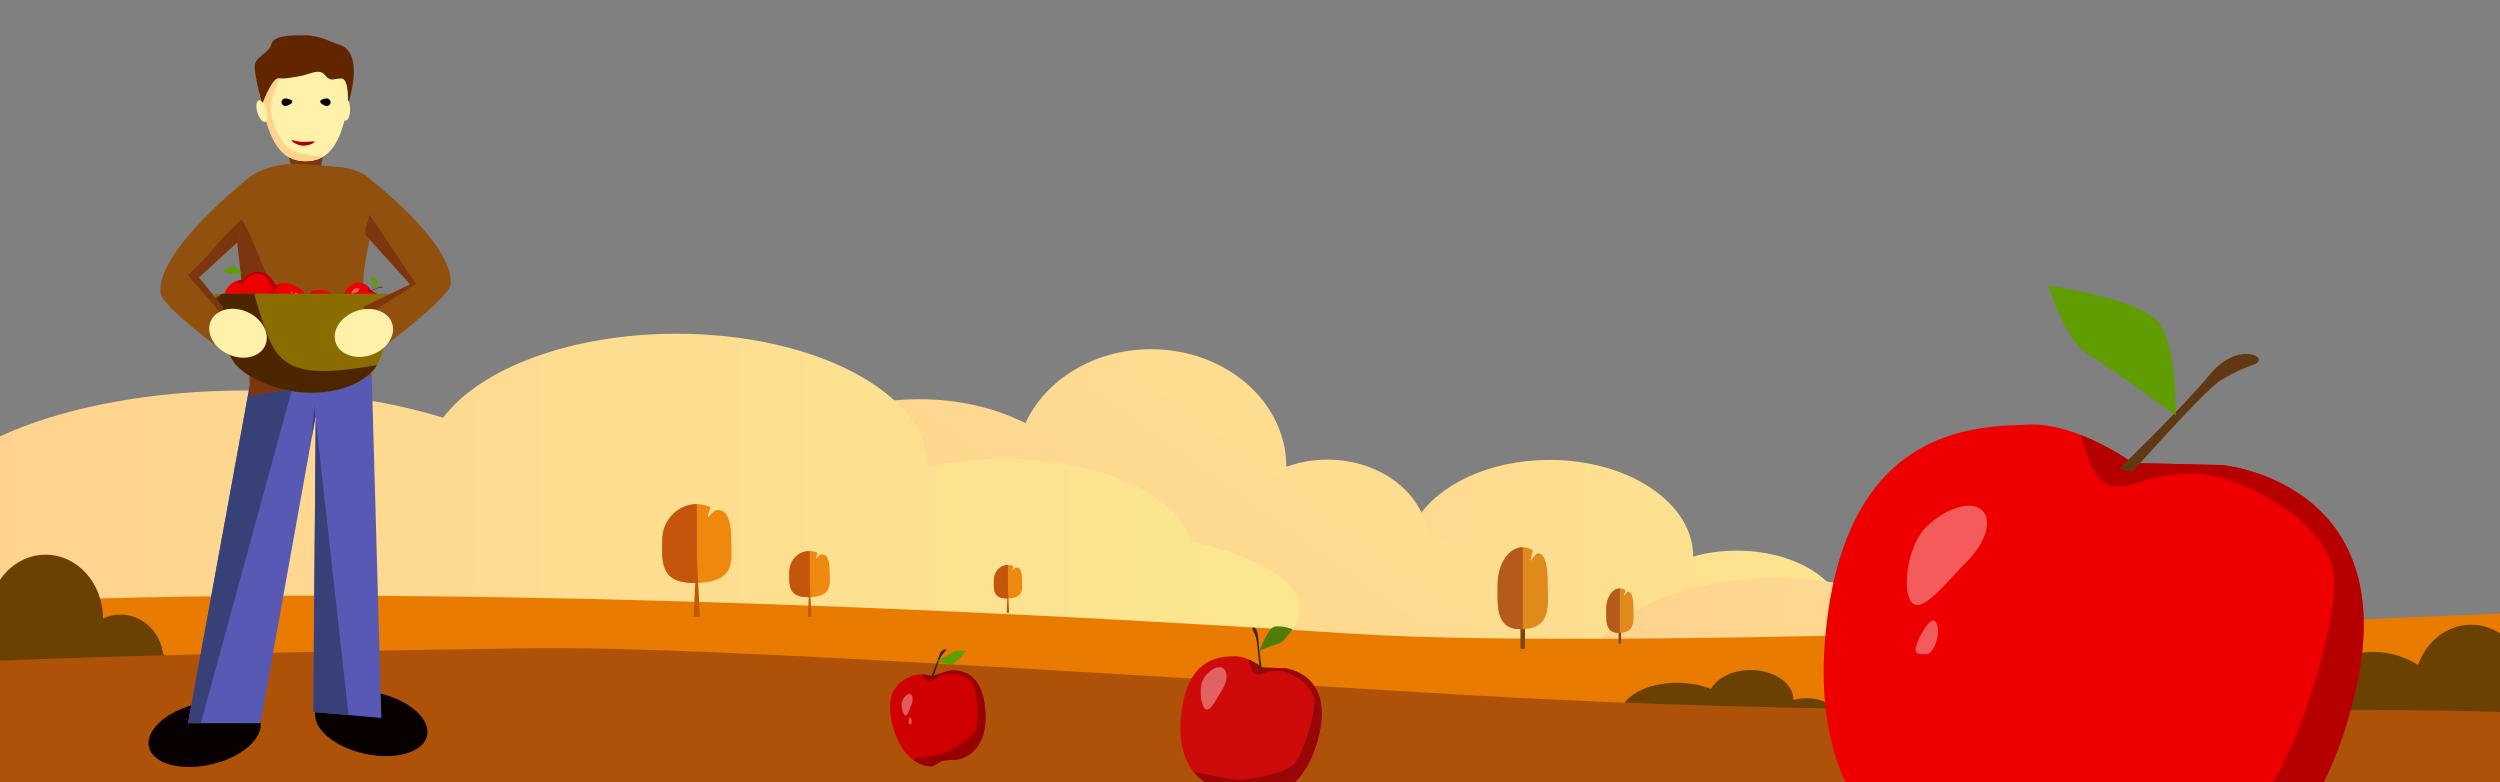 <?xml version="1.0" encoding="utf-8"?>
<!-- Generator: Adobe Illustrator 26.0.3, SVG Export Plug-In . SVG Version: 6.00 Build 0)  -->
<svg version="1.1" id="Слой_1" xmlns="http://www.w3.org/2000/svg" xmlns:xlink="http://www.w3.org/1999/xlink" x="0px" y="0px"
	 viewBox="0 0 1920 600.7" style="enable-background:new 0 0 1920 600.7;" xml:space="preserve">
<rect x="0" y="0" width="1920" height="600.7" fill="#808080" stroke="none"/>
<style type="text/css">
	.st0{fill:url(#SVGID_1_);}
	.st1{fill:url(#SVGID_00000110442702796306481720000003594527752570384319_);}
	.st2{fill:url(#SVGID_00000169549339044581734780000012130686903465410210_);}
	.st3{fill:url(#SVGID_00000122701734599890073140000002170646267114904735_);}
	.st4{fill:#E97B00;}
	.st5{fill:#6A4100;}
	.st6{fill:#AE5209;}
	.st7{fill:#080000;}
	.st8{fill:#7D350E;}
	.st9{fill:#CF0A0A;}
	.st10{clip-path:url(#SVGID_00000165194417893375160740000018363098657158344889_);fill:#970707;}
	
		.st11{opacity:0.36;clip-path:url(#SVGID_00000107561830376931596280000017828225239363642280_);fill:#FFFFFF;enable-background:new    ;}
	.st12{fill:#41270F;}
	.st13{fill:#4F7E06;}
	.st14{fill:#D00000;}
	.st15{clip-path:url(#SVGID_00000137831343502759660940000009579625138456016016_);fill:#980000;}
	
		.st16{opacity:0.36;clip-path:url(#SVGID_00000150089818478861647280000010304735303689617041_);fill:#FFFFFF;enable-background:new    ;}
	
		.st17{opacity:0.36;clip-path:url(#SVGID_00000047059133881896937660000016524203959109845384_);fill:#FFFFFF;enable-background:new    ;}
	.st18{fill:#42260D;}
	.st19{fill:#5F9D00;}
	.st20{fill:#EE0000;}
	.st21{clip-path:url(#SVGID_00000173877377995854837490000002905531048737056141_);fill:#B60000;}
	
		.st22{opacity:0.36;clip-path:url(#SVGID_00000065060378161329853740000014732915515930277048_);fill:#FFFFFF;enable-background:new    ;}
	
		.st23{opacity:0.36;clip-path:url(#SVGID_00000014621414647311817030000007239601335859899816_);fill:#FFFFFF;enable-background:new    ;}
	.st24{fill:#603813;}
	.st25{clip-path:url(#XMLID_00000158728969185565821220000002949034868168350375_);fill:#384078;}
	.st26{clip-path:url(#XMLID_00000101813955810734749260000017526223369478533034_);fill:#7D350E;}
	.st27{clip-path:url(#XMLID_00000016049244858544067220000007168066772197495180_);fill:#FFD38C;}
	.st28{clip-path:url(#SVGID_00000116957443803521337230000014029048305798812313_);fill:#B60000;}
	
		.st29{opacity:0.36;clip-path:url(#SVGID_00000057855207333259119130000008517351791683327420_);fill:#FFFFFF;enable-background:new    ;}
	
		.st30{opacity:0.36;clip-path:url(#SVGID_00000072238140616105475820000003175635525461004438_);fill:#FFFFFF;enable-background:new    ;}
	.st31{clip-path:url(#SVGID_00000046324037906133244170000009451673943554344363_);fill:#B60000;}
	
		.st32{opacity:0.36;clip-path:url(#SVGID_00000052800200195830239360000014311130963565556126_);fill:#FFFFFF;enable-background:new    ;}
	
		.st33{opacity:0.36;clip-path:url(#SVGID_00000182511474697461071690000005868876798241626044_);fill:#FFFFFF;enable-background:new    ;}
	.st34{clip-path:url(#SVGID_00000042731739335618678090000016309353586869199243_);fill:#B60000;}
	
		.st35{opacity:0.36;clip-path:url(#SVGID_00000109030635032499734630000012888758309986393219_);fill:#FFFFFF;enable-background:new    ;}
	
		.st36{opacity:0.36;clip-path:url(#SVGID_00000025405100010301101340000016399934427574418366_);fill:#FFFFFF;enable-background:new    ;}
	.st37{clip-path:url(#SVGID_00000181790604294640184010000006408320054683103886_);fill:#B60000;}
	
		.st38{opacity:0.36;clip-path:url(#SVGID_00000064346320298818044740000017965380403546529700_);fill:#FFFFFF;enable-background:new    ;}
	
		.st39{opacity:0.36;clip-path:url(#SVGID_00000145750863065422071640000000019056797494195339_);fill:#FFFFFF;enable-background:new    ;}
	.st40{clip-path:url(#XMLID_00000129899388064149088790000001292051139279913884_);fill:#4D2500;}
	.st41{clip-path:url(#XMLID_00000007418304010809985590000010535472318270761398_);fill:#7D350E;}
	.st42{clip-path:url(#XMLID_00000183236009149862304770000012295832435727015300_);fill:#7D350E;}
	.st43{fill:#612600;}
	.st44{fill:#FFF1AA;}
	.st45{fill:#020100;}
	.st46{fill:#AD0000;}
	.st47{clip-path:url(#XMLID_00000056415371459643643020000007888525898797659276_);fill:#C4550D;}
	.st48{fill:#C25800;}
	.st49{clip-path:url(#XMLID_00000127024575689355502320000016705568458990930048_);fill:#C4550D;}
	.st50{clip-path:url(#XMLID_00000152964732599928984740000006016357902239243408_);fill:#C4550D;}
	.st51{fill:#7F440F;}
	.st52{clip-path:url(#XMLID_00000158750588645546445500000014863386758839001993_);fill:#B35A1C;}
	.st53{clip-path:url(#XMLID_00000049916355041892454650000009364525202442792605_);fill:#B35A1C;}
</style>
<g>
	<linearGradient id="SVGID_1_" gradientUnits="userSpaceOnUse" x1="855.229" y1="453.729" x2="1463.814" y2="453.729">
		<stop  offset="0" style="stop-color:#FFD28F"/>
		<stop  offset="1" style="stop-color:#FCE791"/>
	</linearGradient>
	<path class="st0" d="M1415.8,468.9c-5.1-25.9-39.8-46-81.9-46c-11.9,0-23.3,1.6-33.5,4.5c0-41-49.4-74.2-110.4-74.2
		c-46.5,0-86.3,19.4-102.6,46.7c-24.2-9.5-54.1-15.1-86.5-15.1c-80.5,0-145.7,34.7-145.7,77.5s65.2,77.5,145.7,77.5
		c24.4,0,47.3-3.2,67.5-8.8c20.9,14,56.2,23.2,96.2,23.2c46.9,0,87.2-12.6,105.6-30.7c15,16.2,51,27.5,93,27.5
		c55.5,0,100.5-19.9,100.5-44.4C1463.8,490.7,1444.6,476.7,1415.8,468.9z"/>
	
		<linearGradient id="SVGID_00000072255867240590683060000009312915243779572617_" gradientUnits="userSpaceOnUse" x1="1218.135" y1="512.749" x2="1826.72" y2="512.749">
		<stop  offset="0" style="stop-color:#FFD28F"/>
		<stop  offset="1" style="stop-color:#FCE791"/>
	</linearGradient>
	<path style="fill:url(#SVGID_00000072255867240590683060000009312915243779572617_);" d="M1778.7,527.9c-5.1-25.9-39.8-46-81.9-46
		c-11.9,0-23.3,1.6-33.5,4.5c0-41-49.4-74.2-110.4-74.2c-46.5,0-86.3,19.4-102.6,46.7c-24.2-9.5-54.1-15.1-86.5-15.1
		c-80.5,0-145.7,34.7-145.7,77.5s65.2,77.5,145.7,77.5c24.4,0,47.3-3.2,67.5-8.8c20.9,14,56.2,23.2,96.2,23.2
		c46.9,0,87.2-12.6,105.6-30.7c15,16.2,51,27.5,93,27.5c55.5,0,100.5-19.9,100.5-44.4C1826.7,549.7,1807.5,535.7,1778.7,527.9z"/>
	
		<linearGradient id="SVGID_00000178887358762049028840000012998172436443656086_" gradientUnits="userSpaceOnUse" x1="773.43" y1="536.727" x2="1106.455" y2="70.816">
		<stop  offset="0" style="stop-color:#FFD28F"/>
		<stop  offset="1" style="stop-color:#FCE791"/>
	</linearGradient>
	<path style="fill:url(#SVGID_00000178887358762049028840000012998172436443656086_);" d="M1096.4,408.9
		c-4.8-31.5-37.4-55.9-77-55.9c-11.2,0-21.9,2-31.5,5.5c0-49.9-46.5-90.3-103.9-90.3c-43.8,0-81.2,23.5-96.5,56.8
		c-22.8-11.6-50.9-18.4-81.4-18.4c-75.7,0-137.1,42.2-137.1,94.3s61.4,94.3,137.1,94.3c22.9,0,44.5-3.9,63.5-10.7
		c19.6,17,52.9,28.2,90.6,28.2c44.1,0,82.1-15.3,99.3-37.3c14.1,19.6,48,33.5,87.6,33.5c52.3,0,94.6-24.2,94.6-53.9
		C1141.6,435.5,1123.5,418.4,1096.4,408.9z"/>
	
		<linearGradient id="SVGID_00000139284178844314239300000011277458074114229397_" gradientUnits="userSpaceOnUse" x1="-65.681" y1="394.856" x2="998.298" y2="394.856">
		<stop  offset="0" style="stop-color:#FFD28F"/>
		<stop  offset="1" style="stop-color:#FCE791"/>
	</linearGradient>
	<path style="fill:url(#SVGID_00000139284178844314239300000011277458074114229397_);" d="M914.4,415.8
		c-8.9-35.7-69.5-63.4-143.1-63.4c-20.9,0-40.7,2.2-58.6,6.3c0-56.5-86.5-102.4-193.1-102.4c-81.3,0-150.9,26.7-179.3,64.5
		c-42.3-13.1-94.6-20.9-151.3-20.9c-140.7,0-254.7,47.9-254.7,106.9S48.4,513.7,189,513.7c42.6,0,82.7-4.4,118-12.2
		c36.5,19.3,98.2,32,168.3,32c82,0,152.5-17.4,184.5-42.4c26.3,22.3,89.2,38,162.7,38c97.1,0,175.8-27.4,175.8-61.2
		C998.3,445.9,964.7,426.5,914.4,415.8z"/>
</g>
<path class="st4" d="M1920,471.2c0,0-661.4,29.8-881.3,15.5C331.6,440.8,0,462.7,0,462.7v138h1920V471.2z"/>
<path class="st5" d="M1411.8,550.4c-1.5-8-11.8-14.2-24.4-14.2c-3.6,0-6.9,0.5-10,1.4c0-12.7-14.7-23-32.9-23
	c-13.9,0-25.7,6-30.5,14.5c-7.2-2.9-16.1-4.7-25.8-4.7c-24,0-43.4,10.7-43.4,24c0,13.3,181.2,21.3,181.2,13.7
	C1426.1,557.1,1420.4,552.8,1411.8,550.4z"/>
<path class="st5" d="M1988.1,556.1c-2-17.1-15.9-30.3-32.7-30.3c-4.8,0-9.3,1.1-13.4,3c0-27.1-19.7-49-44.1-49
	c-18.6,0-34.4,12.8-40.9,30.9c-9.7-6.3-21.6-10-34.5-10c-32.1,0-58.2,22.9-58.2,51.2s242.9,45.5,242.9,29.3
	C2007.3,570.5,1999.6,561.2,1988.1,556.1z"/>
<path class="st5" d="M125.2,502.3c-2-17.1-15.9-30.3-32.7-30.3c-4.8,0-9.3,1.1-13.4,3c0-27.1-19.7-49-44.1-49
	c-18.6,0-34.4,12.8-40.9,30.9c-9.7-6.3-21.6-10-34.5-10c-32.1,0-58.2,22.9-58.2,51.2c0,28.3,242.9,45.5,242.9,29.3
	C144.4,516.7,136.7,507.4,125.2,502.3z"/>
<path class="st6" d="M1971.9,588.7c-116.9,51.7-963.5,63.2-963.5,63.2s-1163.9-14.5-1165.8-65.5c-1.9-50.9-312-76.2,566-88.6
	c118.6-1.7,409.3,17.7,711.4,35.6C1676.5,566.5,2141.4,513.7,1971.9,588.7z"/>
<ellipse transform="matrix(0.974 -0.228 0.228 0.974 -124.532 50.827)" class="st7" cx="157.3" cy="563.4" rx="43.9" ry="23.9"/>
<ellipse transform="matrix(0.216 -0.977 0.977 0.216 -319.016 713.685)" class="st7" cx="284.7" cy="555.4" rx="23.9" ry="43.9"/>
<polygon class="st8" points="219.6,111.9 224.5,130.9 245.9,130.9 249.9,111.9 "/>
<g>
	<g>
		<g>
			<path id="XMLID_00000085950885036735414740000015742055956580783289_" class="st9" d="M969.2,512.6c0,0-11.2-9-20.8-8.6
				c-9.6,0.4-36.9-0.9-41.4,46.2c-4.5,47,26.2,55,29.9,55c2.8,0,8.4,0.1,11,0.7c3.5,0.6,8.6,3.8,12,4.8c13.7,3.9,42.7-0.6,53.3-47.1
				c10.6-46.5-26-50.3-26-50.3L969.2,512.6z"/>
		</g>
		<g>
			<defs>
				<path id="SVGID_00000132053900876350170080000010433548486131667381_" d="M969.2,512.6c0,0-11.2-9-20.8-8.6
					c-9.6,0.4-36.9-0.9-41.4,46.2c-4.5,47,26.2,55,29.9,55c2.8,0,8.4,0.1,11,0.7c3.5,0.6,8.6,3.8,12,4.8
					c13.7,3.9,42.7-0.6,53.3-47.1c10.6-46.5-26-50.3-26-50.3L969.2,512.6z"/>
			</defs>
			<clipPath id="SVGID_00000096031064551894928300000006701213388988474024_">
				<use xlink:href="#SVGID_00000132053900876350170080000010433548486131667381_"  style="overflow:visible;"/>
			</clipPath>
			<path style="clip-path:url(#SVGID_00000096031064551894928300000006701213388988474024_);fill:#970707;" d="M958.3,503.9
				c0,0,1.9,10.8,5.2,13.1c3.3,2.2,8.1-0.8,10.9-1.2c2.7-0.4,6.4-1.6,12.6,0.2c6.2,1.8,21.5,10.4,22.3,21.7
				c0.8,11.3-8.6,42.1-15.6,49.3c-7,7.4-34.8,11.9-42,11.9c-7.3,0-35.2-6.3-35.2-6.3l-14.3,27.8l132.1,6.5l18.7-116.6L958.3,503.9z"
				/>
		</g>
		<g>
			<defs>
				<path id="SVGID_00000155839393421461065500000015153771725243307136_" d="M969.2,512.6c0,0-11.2-9-20.8-8.6
					c-9.6,0.4-36.9-0.9-41.4,46.2c-4.5,47,26.2,55,29.9,55c2.8,0,8.4,0.1,11,0.7c3.5,0.6,8.6,3.8,12,4.8
					c13.7,3.9,42.7-0.6,53.3-47.1c10.6-46.5-26-50.3-26-50.3L969.2,512.6z"/>
			</defs>
			<clipPath id="SVGID_00000172398586404654658660000005926207659413856946_">
				<use xlink:href="#SVGID_00000155839393421461065500000015153771725243307136_"  style="overflow:visible;"/>
			</clipPath>
			
				<path style="opacity:0.36;clip-path:url(#SVGID_00000172398586404654658660000005926207659413856946_);fill:#FFFFFF;enable-background:new    ;" d="
				M938.6,529.7c-4.2,6.6-9,17.4-12.8,14.9s-5.4-17.3-1.1-23.9c4.2-6.6,10.8-10,14.7-7.5C943.2,515.8,942.9,523.2,938.6,529.7z"/>
		</g>
	</g>
	<path class="st12" d="M961.7,483.2c0.1,0.4,1.6,2.4,2.8,6.2c1.2,3.4,2.9,25,2.9,25l1.8,0.4c0,0-2.5-17.5-3-25.8
		C965.8,480.6,961.3,481.1,961.7,483.2z"/>
	<path class="st13" d="M992.7,483.1c0,0-6.5,10-10.4,11c-3.8,1-15.1,5.7-15.1,5.7s5.8-14.9,10-17.8
		C981.3,479.2,992.7,483.1,992.7,483.1z"/>
</g>
<g>
	<g>
		<g>
			<path id="XMLID_00000052806653593771889620000013472412435152253315_" class="st14" d="M716,519.4c0,0-9.2-3-15.2-0.4
				c-6,2.6-23.5,8.4-15,39.1c8.5,30.8,28.5,31.1,30.9,30.2c1.7-0.6,5.5-3.7,7.4-4.1c2.4-0.4,7.4-0.5,9.8-0.7
				c9.6-0.8,26.8-10.7,22.3-42.6s-28.6-25.5-28.6-25.5L716,519.4z"/>
		</g>
		<g>
			<defs>
				<path id="SVGID_00000041279603579914857010000011867247757578997178_" d="M716,519.4c0,0-9.2-3-15.2-0.4
					c-6,2.6-23.5,8.4-15,39.1c8.5,30.8,28.5,31.1,30.9,30.2c1.7-0.6,5.5-3.7,7.4-4.1c2.4-0.4,7.4-0.5,9.8-0.7
					c9.6-0.8,26.8-10.7,22.3-42.6s-28.6-25.5-28.6-25.5L716,519.4z"/>
			</defs>
			<clipPath id="SVGID_00000011709557321505249720000010768239483734952622_">
				<use xlink:href="#SVGID_00000041279603579914857010000011867247757578997178_"  style="overflow:visible;"/>
			</clipPath>
			<path style="clip-path:url(#SVGID_00000011709557321505249720000010768239483734952622_);fill:#980000;" d="M707.1,516.6
				c0,0,3.8,6.4,6.4,7c2.6,0.6,4.9-2.5,6.6-3.4c1.6-0.9,3.7-2.5,8-2.9c4.3-0.3,16.1,1.3,19.3,8.3c3.2,6.9,4.7,28.6,2.1,34.9
				c-2.6,6.3-19.1,15.9-23.7,17.6c-4.6,1.8-23.7,4.5-23.7,4.5l-2.4,21.1l85-27.8l-16.3-78.2L707.1,516.6z"/>
		</g>
		<g>
			<defs>
				<path id="SVGID_00000165196036477797003530000014462828584464333233_" d="M716,519.4c0,0-9.2-3-15.2-0.4
					c-6,2.6-23.5,8.4-15,39.1c8.5,30.8,28.5,31.1,30.9,30.2c1.7-0.6,5.5-3.7,7.4-4.1c2.4-0.4,7.4-0.5,9.8-0.7
					c9.6-0.8,26.8-10.7,22.3-42.6s-28.6-25.5-28.6-25.5L716,519.4z"/>
			</defs>
			<clipPath id="SVGID_00000170996168677369600130000000468886996331086723_">
				<use xlink:href="#SVGID_00000165196036477797003530000014462828584464333233_"  style="overflow:visible;"/>
			</clipPath>
			
				<path style="opacity:0.36;clip-path:url(#SVGID_00000170996168677369600130000000468886996331086723_);fill:#FFFFFF;enable-background:new    ;" d="
				M700,541.1c-1.5,3.6-2.9,9.2-4.8,8.4c-1.9-0.8-3.7-7.7-2.2-11.3s4.2-5.8,6.2-5C701.1,533.9,701.5,537.5,700,541.1z"/>
		</g>
		<g>
			<defs>
				<path id="SVGID_00000027581237204776198260000005064706768502243201_" d="M716,519.4c0,0-9.2-3-15.2-0.4
					c-6,2.6-23.5,8.4-15,39.1c8.5,30.8,28.5,31.1,30.9,30.2c1.7-0.6,5.5-3.7,7.4-4.1c2.4-0.4,7.4-0.5,9.8-0.7
					c9.6-0.8,26.8-10.7,22.3-42.6s-28.6-25.5-28.6-25.5L716,519.4z"/>
			</defs>
			<clipPath id="SVGID_00000022542920228940592220000007364544763633858457_">
				<use xlink:href="#SVGID_00000027581237204776198260000005064706768502243201_"  style="overflow:visible;"/>
			</clipPath>
			
				<path style="opacity:0.36;clip-path:url(#SVGID_00000022542920228940592220000007364544763633858457_);fill:#FFFFFF;enable-background:new    ;" d="
				M699.5,556c-0.6,0.1-1.4,0.8-1.6-0.6c-0.2-1.4,0.3-4.4,0.8-4.5c0.6-0.1,1.2,1,1.4,2.4C700.4,554.7,700.1,555.9,699.5,556z"/>
		</g>
	</g>
	<path class="st18" d="M726.7,499.6c-0.2,0.3-1.9,1.6-3.7,4.2c-1.6,2.3-6.5,16.9-6.5,16.9l-1.9,0.2c0,0,5-11.8,6.7-17.5
		C723,497.7,727.5,498.1,726.7,499.6z"/>
	<path class="st19" d="M742,499.9c0,0-7.1-1-10,0.9c-3,1.9-12.1,6.6-12.1,6.6s7.8,3.9,11.4,2.8S742,499.9,742,499.9z"/>
</g>
<g>
	<g>
		<g>
			<path id="XMLID_00000091017690886273474730000004683794767781391537_" class="st20" d="M1638,355.6c0,0-43.1-31.2-79.9-29.5
				c-36.8,1.7-141.2-2-156.2,162.1s102.5,191.1,116.9,191.1c10.5,0,31.9,0.3,42.3,2.1c13.6,2.2,32.9,13.1,46.2,16.5
				c52.4,13.3,163.1-3.4,201.4-165.8c38.3-162.4-102.1-174.9-102.1-174.9L1638,355.6z"/>
		</g>
		<g>
			<defs>
				<path id="SVGID_00000103982315068852493290000003543600431365670841_" d="M1638,355.6c0,0-43.1-31.2-79.9-29.5
					c-36.8,1.7-141.2-2-156.2,162.1s102.5,191.1,116.9,191.1c10.5,0,31.9,0.3,42.3,2.1c13.6,2.2,32.9,13.1,46.2,16.5
					c52.4,13.3,163.1-3.4,201.4-165.8c38.3-162.4-102.1-174.9-102.1-174.9L1638,355.6z"/>
			</defs>
			<clipPath id="SVGID_00000132790566627620674470000015516370619669909634_">
				<use xlink:href="#SVGID_00000103982315068852493290000003543600431365670841_"  style="overflow:visible;"/>
			</clipPath>
			<path style="clip-path:url(#SVGID_00000132790566627620674470000015516370619669909634_);fill:#B60000;" d="M1595.8,325.7
				c0,0,7.9,37.9,20.6,45.3c12.7,7.5,31.2-3.2,41.5-4.6c10.3-1.4,24.6-5.7,48.3,0.6c23.7,6.1,82.7,35.5,86.1,74.8
				c3.5,39.4-31,146.8-57.2,172.7s-132.3,42.3-160.1,42.5s-134.7-21.2-134.7-21.2l-53.8,97.7l505.3,19L1958,345L1595.8,325.7z"/>
		</g>
		<g>
			<defs>
				<path id="SVGID_00000143617091233426872250000008374826060407182259_" d="M1638,355.6c0,0-43.1-31.2-79.9-29.5
					c-36.8,1.7-141.2-2-156.2,162.1s102.5,191.1,116.9,191.1c10.5,0,31.9,0.3,42.3,2.1c13.6,2.2,32.9,13.1,46.2,16.5
					c52.4,13.3,163.1-3.4,201.4-165.8c38.3-162.4-102.1-174.9-102.1-174.9L1638,355.6z"/>
			</defs>
			<clipPath id="SVGID_00000002361007378263787440000007192936159254048945_">
				<use xlink:href="#SVGID_00000143617091233426872250000008374826060407182259_"  style="overflow:visible;"/>
			</clipPath>
			
				<path style="opacity:0.36;clip-path:url(#SVGID_00000002361007378263787440000007192936159254048945_);fill:#FFFFFF;enable-background:new    ;" d="
				M1510.6,431.3c-14.9,14.7-33.1,39.3-41.7,32c-8.7-7.3-4.5-43.9,10.4-58.5c14.9-14.7,34-20.6,42.5-13.3
				C1530.5,398.8,1525.4,416.6,1510.6,431.3z"/>
		</g>
		<g>
			<defs>
				<path id="SVGID_00000132084786596463877680000017301758662750104767_" d="M1638,355.6c0,0-43.1-31.2-79.9-29.5
					c-36.8,1.7-141.2-2-156.2,162.1s102.5,191.1,116.9,191.1c10.5,0,31.9,0.3,42.3,2.1c13.6,2.2,32.9,13.1,46.2,16.5
					c52.4,13.3,163.1-3.4,201.4-165.8c38.3-162.4-102.1-174.9-102.1-174.9L1638,355.6z"/>
			</defs>
			<clipPath id="SVGID_00000174562190362534268560000011420105942100167062_">
				<use xlink:href="#SVGID_00000132084786596463877680000017301758662750104767_"  style="overflow:visible;"/>
			</clipPath>
			
				<path style="opacity:0.36;clip-path:url(#SVGID_00000174562190362534268560000011420105942100167062_);fill:#FFFFFF;enable-background:new    ;" d="
				M1478.7,502.5c-3.2-0.7-8.8,1.4-7.2-5.8s9.9-20.8,13.3-20.2c3.2,0.7,4.6,7.1,2.9,14.1C1486.1,497.9,1482.1,503.2,1478.7,502.5z"
				/>
		</g>
	</g>
	<path class="st24" d="M1733.4,278.7c-1.5,1.3-13.5,4.4-27.9,13.4c-13.1,8.2-67.7,70.2-67.7,70.2l-10.4-2.2c0,0,49.8-48.1,69.9-72.6
		C1717.6,263,1740.5,273,1733.4,278.7z"/>
	<path class="st19" d="M1573.1,219.2c0,0,12.8,42.8,30.9,53.3c18,10.5,66.9,46.5,66.9,46.5s1.3-56.3-14.5-72.9
		C1640.8,229.3,1573.1,219.2,1573.1,219.2z"/>
</g>
<g>
	<defs>
		<polygon id="XMLID_00000161624209840765887400000016240937727154374330_" points="144.4,555.4 200,555.4 242.5,319 240.6,546.8 
			292.9,551.4 285.5,288.6 194.7,280.2 		"/>
	</defs>
	<use xlink:href="#XMLID_00000161624209840765887400000016240937727154374330_"  style="overflow:visible;fill:#5859B4;"/>
	<clipPath id="XMLID_00000128457846873167320000000003815001348086829238_">
		<use xlink:href="#XMLID_00000161624209840765887400000016240937727154374330_"  style="overflow:visible;"/>
	</clipPath>
	<polygon style="clip-path:url(#XMLID_00000128457846873167320000000003815001348086829238_);fill:#384078;" points="229.4,280.2 
		151.2,566.5 97,552.2 164.7,263.6 	"/>
	<polygon style="clip-path:url(#XMLID_00000128457846873167320000000003815001348086829238_);fill:#384078;" points="241.3,311.1 
		273.9,606.1 218.3,612.7 232.8,425.1 	"/>
</g>
<g>
	<defs>
		<path id="XMLID_00000003065350105111695220000000344922764282713481_" d="M187.9,140.9c-11.7,14.9-6.7,31-2.2,77
			c5.9,42.8,6.4,85.9,6.4,85.9l93.3-15.2c0,0-8.4-39.3-6.2-76c0.6-10.1,3.3-21,4.9-30.1c3.4-18.9,8.4-31.3,5.3-37.4
			c-9.7-19.4-31.2-16.3-54.2-18.9C213.6,123.8,191.1,132.4,187.9,140.9z"/>
	</defs>
	<use xlink:href="#XMLID_00000003065350105111695220000000344922764282713481_"  style="overflow:visible;fill:#91500E;"/>
	<clipPath id="XMLID_00000103232327820498027180000009782824509336694182_">
		<use xlink:href="#XMLID_00000003065350105111695220000000344922764282713481_"  style="overflow:visible;"/>
	</clipPath>
	<polygon style="clip-path:url(#XMLID_00000103232327820498027180000009782824509336694182_);fill:#7D350E;" points="192.3,181.1 
		221.8,251.8 220.5,319.9 181,316.5 178.6,188.4 185.6,168.3 	"/>
</g>
<g>
	<defs>
		<path id="XMLID_00000158735839473163135540000003718315981233473723_" d="M268.5,72c-3.9,25-9.3,51.8-33.7,51.8
			c-23.2,0-28.9-23.2-34.8-48.1C194.3,51.6,211.6,34,234.8,34S271.7,51.6,268.5,72z"/>
	</defs>
	<use xlink:href="#XMLID_00000158735839473163135540000003718315981233473723_"  style="overflow:visible;fill:#FFF1AA;"/>
	<clipPath id="XMLID_00000166656402964235033160000014239475484759381670_">
		<use xlink:href="#XMLID_00000158735839473163135540000003718315981233473723_"  style="overflow:visible;"/>
	</clipPath>
	<path style="clip-path:url(#XMLID_00000166656402964235033160000014239475484759381670_);fill:#FFD38C;" d="M190.7,51.8l25.5,4.3
		c0,0-9,19.3-8.3,28c0.7,8.7,4.8,20.2,11.7,27.8c6.9,7.6,28.6,8.4,28.6,8.4l-34.2,29.5l-42.5-60.2L190.7,51.8z"/>
</g>
<g>
	<g>
		<g>
			<path id="XMLID_00000089556869162356274900000007607295113948972178_" class="st20" d="M186,215.1c0,0-5.5,0.2-8.2,2.7
				s-10.9,9-0.5,23.6c10.4,14.6,21.3,9.2,22.4,8.3c0.8-0.7,2.5-2,3.4-2.6c1.2-0.7,3.4-1,4.7-1.6c4.9-2.3,12.2-10.8,3.7-26.8
				s-20.1-7.9-20.1-7.9L186,215.1z"/>
		</g>
		<g>
			<defs>
				<path id="SVGID_00000113313903009782495060000014138450986953983678_" d="M186,215.1c0,0-5.5,0.2-8.2,2.7s-10.9,9-0.5,23.6
					c10.4,14.6,21.3,9.2,22.4,8.3c0.8-0.7,2.5-2,3.4-2.6c1.2-0.7,3.4-1,4.7-1.6c4.9-2.3,12.2-10.8,3.7-26.8s-20.1-7.9-20.1-7.9
					L186,215.1z"/>
			</defs>
			<clipPath id="SVGID_00000088845361639033797450000004679371130656199074_">
				<use xlink:href="#SVGID_00000113313903009782495060000014138450986953983678_"  style="overflow:visible;"/>
			</clipPath>
			<path style="clip-path:url(#SVGID_00000088845361639033797450000004679371130656199074_);fill:#B60000;" d="M180.7,215.4
				c0,0,3.3,2.6,4.8,2.4c1.5-0.2,2.1-2.3,2.8-3.1s1.5-2.1,3.7-3.1s8.8-2.4,11.8,0.6s8,14.2,7.8,18s-7.1,12.1-9.2,13.9
				s-11.8,7-11.8,7l2.8,11.6l39.9-31.1l-23.6-38.1L180.7,215.4z"/>
		</g>
		<g>
			<defs>
				<path id="SVGID_00000044169610648641768900000007855989336416918915_" d="M186,215.1c0,0-5.5,0.2-8.2,2.7s-10.9,9-0.5,23.6
					c10.4,14.6,21.3,9.2,22.4,8.3c0.8-0.7,2.5-2,3.4-2.6c1.2-0.7,3.4-1,4.7-1.6c4.9-2.3,12.2-10.8,3.7-26.8s-20.1-7.9-20.1-7.9
					L186,215.1z"/>
			</defs>
			<clipPath id="SVGID_00000133498235471255726810000012864997397730301849_">
				<use xlink:href="#SVGID_00000044169610648641768900000007855989336416918915_"  style="overflow:visible;"/>
			</clipPath>
			
				<path style="opacity:0.36;clip-path:url(#SVGID_00000133498235471255726810000012864997397730301849_);fill:#FFFFFF;enable-background:new    ;" d="
				M181.6,229.6c-0.1,2.2,0.2,5.4-0.9,5.4c-1.2,0-3.4-3.3-3.3-5.5c0.1-2.2,1.1-3.9,2.3-3.9C180.8,225.6,181.7,227.5,181.6,229.6z"/>
		</g>
		<g>
			<defs>
				<path id="SVGID_00000110472718465749499650000013906611448554054307_" d="M186,215.1c0,0-5.5,0.2-8.2,2.7s-10.9,9-0.5,23.6
					c10.4,14.6,21.3,9.2,22.4,8.3c0.8-0.7,2.5-2,3.4-2.6c1.2-0.7,3.4-1,4.7-1.6c4.9-2.3,12.2-10.8,3.7-26.8s-20.1-7.9-20.1-7.9
					L186,215.1z"/>
			</defs>
			<clipPath id="SVGID_00000000906469508508650620000017417283960479893659_">
				<use xlink:href="#SVGID_00000110472718465749499650000013906611448554054307_"  style="overflow:visible;"/>
			</clipPath>
			
				<path style="opacity:0.36;clip-path:url(#SVGID_00000000906469508508650620000017417283960479893659_);fill:#FFFFFF;enable-background:new    ;" d="
				M184.1,237.6c-0.3,0.2-0.6,0.7-1,0s-0.7-2.4-0.4-2.5c0.3-0.2,0.8,0.3,1.2,1C184.4,236.7,184.4,237.4,184.1,237.6z"/>
		</g>
	</g>
	<path class="st24" d="M187.9,202.5c0,0.2-0.7,1.2-1.2,2.9c-0.4,1.5-0.2,10.2-0.2,10.2l-0.9,0.5c0,0,0.4-7.2,0.2-10.6
		C185.5,202.3,188,201.6,187.9,202.5z"/>
	<path class="st19" d="M171.4,208c0,0,4,2.7,6.1,2.4s8.4-0.5,8.4-0.5s-3.9-4.8-6.2-5.1C177.3,204.4,171.4,208,171.4,208z"/>
</g>
<g>
	<g>
		<g>
			<path id="XMLID_00000167377654470680048570000015414642560894421164_" class="st20" d="M284.8,223.2c0,0-1.7-3.6-4.1-4.7
				s-9.1-4.8-15.9,6.3c-6.8,11-0.1,16.8,0.8,17.3c0.7,0.3,2.1,1.1,2.7,1.5c0.8,0.6,1.7,2,2.4,2.7c2.9,2.6,10.7,5.1,19-5.1
				c8.3-10.2-0.4-15.6-0.4-15.6L284.8,223.2z"/>
		</g>
		<g>
			<defs>
				<path id="SVGID_00000020368892865556051990000006069206534750632099_" d="M284.8,223.2c0,0-1.7-3.6-4.1-4.7s-9.1-4.8-15.9,6.3
					c-6.8,11-0.1,16.8,0.8,17.3c0.7,0.3,2.1,1.1,2.7,1.5c0.8,0.6,1.7,2,2.4,2.7c2.9,2.6,10.7,5.1,19-5.1c8.3-10.2-0.4-15.6-0.4-15.6
					L284.8,223.2z"/>
			</defs>
			<clipPath id="SVGID_00000161627558676555087660000005816988262161051581_">
				<use xlink:href="#SVGID_00000020368892865556051990000006069206534750632099_"  style="overflow:visible;"/>
			</clipPath>
			<path style="clip-path:url(#SVGID_00000161627558676555087660000005816988262161051581_);fill:#B60000;" d="M283.1,219.8
				c0,0-0.8,2.9-0.3,3.9c0.6,0.9,2.1,0.8,2.9,1c0.7,0.2,1.8,0.4,3.1,1.6c1.3,1.2,4.1,5.2,2.9,8.1c-1.2,2.9-7.2,9.3-9.9,10.3
				s-10.1-1.4-11.9-2.3c-1.8-0.9-8-5.9-8-5.9l-7,5.1l32.1,17.9l18.8-26.5L283.1,219.8z"/>
		</g>
		<g>
			<defs>
				<path id="SVGID_00000179620436969089047570000017955126484470188449_" d="M284.8,223.2c0,0-1.7-3.6-4.1-4.7s-9.1-4.8-15.9,6.3
					c-6.8,11-0.1,16.8,0.8,17.3c0.7,0.3,2.1,1.1,2.7,1.5c0.8,0.6,1.7,2,2.4,2.7c2.9,2.6,10.7,5.1,19-5.1c8.3-10.2-0.4-15.6-0.4-15.6
					L284.8,223.2z"/>
			</defs>
			<clipPath id="SVGID_00000093879108965748632110000010336009829614024346_">
				<use xlink:href="#SVGID_00000179620436969089047570000017955126484470188449_"  style="overflow:visible;"/>
			</clipPath>
			
				<path style="opacity:0.36;clip-path:url(#SVGID_00000093879108965748632110000010336009829614024346_);fill:#FFFFFF;enable-background:new    ;" d="
				M273.8,224.4c-1.5,0.5-3.5,1.7-3.9,0.9c-0.3-0.8,1.3-3.2,2.8-3.8c1.5-0.5,2.9-0.3,3.2,0.5C276.2,222.8,275.3,223.9,273.8,224.4z"
				/>
		</g>
		<g>
			<defs>
				<path id="SVGID_00000047756092615360955760000012422815968599128233_" d="M284.8,223.2c0,0-1.7-3.6-4.1-4.7s-9.1-4.8-15.9,6.3
					c-6.8,11-0.1,16.8,0.8,17.3c0.7,0.3,2.1,1.1,2.7,1.5c0.8,0.6,1.7,2,2.4,2.7c2.9,2.6,10.7,5.1,19-5.1c8.3-10.2-0.4-15.6-0.4-15.6
					L284.8,223.2z"/>
			</defs>
			<clipPath id="SVGID_00000133489045886476641890000018201317097040996538_">
				<use xlink:href="#SVGID_00000047756092615360955760000012422815968599128233_"  style="overflow:visible;"/>
			</clipPath>
			
				<path style="opacity:0.36;clip-path:url(#SVGID_00000133489045886476641890000018201317097040996538_);fill:#FFFFFF;enable-background:new    ;" d="
				M269.2,228.4c-0.2-0.2-0.6-0.2-0.3-0.6c0.4-0.4,1.4-1.1,1.6-1c0.2,0.2,0,0.6-0.3,1.1C269.8,228.3,269.4,228.5,269.2,228.4z"/>
		</g>
	</g>
	<path class="st24" d="M293.7,221c-0.1,0-1-0.1-2.3,0c-1.1,0.1-6.9,2.7-6.9,2.7l-0.6-0.5c0,0,4.9-1.8,7.1-2.8S294.4,220.8,293.7,221
		z"/>
	<path class="st19" d="M285.4,211.5c0,0-0.7,3.4,0.1,4.8c0.8,1.3,2.7,5.5,2.7,5.5s2.1-3.9,1.7-5.6
		C289.4,214.5,285.4,211.5,285.4,211.5z"/>
</g>
<g>
	<g>
		<g>
			<path id="XMLID_00000065058262433505537120000018382767791355202441_" class="st20" d="M229.9,239.3c0,0,3.4-2,4.3-4.5
				s3.9-9.5-7.7-15.3s-16.7,1.4-17.1,2.3c-0.3,0.7-0.9,2.1-1.3,2.8c-0.5,0.9-1.8,1.8-2.4,2.6c-2.4,3.2-4.1,11.1,6.7,18.5
				c10.9,7.3,15.5-1.8,15.5-1.8L229.9,239.3z"/>
		</g>
		<g>
			<defs>
				<path id="SVGID_00000038393256047185270620000017381505002894038973_" d="M229.9,239.3c0,0,3.4-2,4.3-4.5s3.9-9.5-7.7-15.3
					s-16.7,1.4-17.1,2.3c-0.3,0.7-0.9,2.1-1.3,2.8c-0.5,0.9-1.8,1.8-2.4,2.6c-2.4,3.2-4.1,11.1,6.7,18.5c10.9,7.3,15.5-1.8,15.5-1.8
					L229.9,239.3z"/>
			</defs>
			<clipPath id="SVGID_00000105426483429920986590000009745689416564852648_">
				<use xlink:href="#SVGID_00000038393256047185270620000017381505002894038973_"  style="overflow:visible;"/>
			</clipPath>
			<path style="clip-path:url(#SVGID_00000105426483429920986590000009745689416564852648_);fill:#B60000;" d="M233.2,237.3
				c0,0-3-0.6-3.9,0.1s-0.6,2.2-0.8,2.9s-0.2,1.8-1.3,3.2s-4.8,4.6-7.8,3.6s-9.9-6.4-11.1-8.9s0.4-10.2,1.2-12.1
				c0.7-1.9,5.2-8.5,5.2-8.5l-5.7-6.5l-15,33.8l28.1,16.4L233.2,237.3z"/>
		</g>
		<g>
			<defs>
				<path id="SVGID_00000018922445638146597770000008370059380288814989_" d="M229.9,239.3c0,0,3.4-2,4.3-4.5s3.9-9.5-7.7-15.3
					s-16.7,1.4-17.1,2.3c-0.3,0.7-0.9,2.1-1.3,2.8c-0.5,0.9-1.8,1.8-2.4,2.6c-2.4,3.2-4.1,11.1,6.7,18.5c10.9,7.3,15.5-1.8,15.5-1.8
					L229.9,239.3z"/>
			</defs>
			<clipPath id="SVGID_00000008871676912635829720000014394417667113519770_">
				<use xlink:href="#SVGID_00000018922445638146597770000008370059380288814989_"  style="overflow:visible;"/>
			</clipPath>
			
				<path style="opacity:0.36;clip-path:url(#SVGID_00000008871676912635829720000014394417667113519770_);fill:#FFFFFF;enable-background:new    ;" d="
				M227.7,228.5c-0.7-1.4-2-3.4-1.2-3.8c0.8-0.4,3.3,1,4,2.4s0.6,2.9-0.2,3.3C229.6,230.7,228.4,229.9,227.7,228.5z"/>
		</g>
		<g>
			<defs>
				<path id="SVGID_00000116194893664447008870000013417717930635487115_" d="M229.9,239.3c0,0,3.4-2,4.3-4.5s3.9-9.5-7.7-15.3
					s-16.7,1.4-17.1,2.3c-0.3,0.7-0.9,2.1-1.3,2.8c-0.5,0.9-1.8,1.8-2.4,2.6c-2.4,3.2-4.1,11.1,6.7,18.5c10.9,7.3,15.5-1.8,15.5-1.8
					L229.9,239.3z"/>
			</defs>
			<clipPath id="SVGID_00000153682892153905021240000011040878222793883271_">
				<use xlink:href="#SVGID_00000116194893664447008870000013417717930635487115_"  style="overflow:visible;"/>
			</clipPath>
			
				<path style="opacity:0.36;clip-path:url(#SVGID_00000153682892153905021240000011040878222793883271_);fill:#FFFFFF;enable-background:new    ;" d="
				M223.4,224.2c0.1-0.2,0.1-0.6,0.6-0.3s1.3,1.3,1.1,1.5s-0.6,0.1-1.1-0.2S223.2,224.4,223.4,224.2z"/>
		</g>
	</g>
	<path class="st24" d="M232.9,248c-0.1-0.1,0-1-0.2-2.3c-0.2-1.1-3.3-6.6-3.3-6.6l0.4-0.6c0,0,2.2,4.8,3.4,6.8
		S233.2,248.6,232.9,248z"/>
	<path class="st19" d="M241.6,238.9c0,0-3.5-0.4-4.7,0.5c-1.3,0.9-5.2,3.2-5.2,3.2s4.1,1.7,5.7,1.2S241.6,238.9,241.6,238.9z"/>
</g>
<g>
	<g>
		<g>
			<path id="XMLID_00000149383525749796239580000002401876452599992499_" class="st20" d="M257,244.8c0,0,3.4-2,4.3-4.5
				s3.9-9.5-7.7-15.3c-11.6-5.8-16.7,1.4-17.1,2.3c-0.3,0.7-0.9,2.1-1.3,2.8c-0.5,0.9-1.8,1.8-2.4,2.6c-2.4,3.2-4.1,11.1,6.7,18.5
				c10.9,7.3,15.5-1.8,15.5-1.8L257,244.8z"/>
		</g>
		<g>
			<defs>
				<path id="SVGID_00000111151133103392021080000013527842063063383959_" d="M257,244.8c0,0,3.4-2,4.3-4.5s3.9-9.5-7.7-15.3
					c-11.6-5.8-16.7,1.4-17.1,2.3c-0.3,0.7-0.9,2.1-1.3,2.8c-0.5,0.9-1.8,1.8-2.4,2.6c-2.4,3.2-4.1,11.1,6.7,18.5
					c10.9,7.3,15.5-1.8,15.5-1.8L257,244.8z"/>
			</defs>
			<clipPath id="SVGID_00000052106165295015931550000006266530739423892110_">
				<use xlink:href="#SVGID_00000111151133103392021080000013527842063063383959_"  style="overflow:visible;"/>
			</clipPath>
			<path style="clip-path:url(#SVGID_00000052106165295015931550000006266530739423892110_);fill:#B60000;" d="M260.3,242.9
				c0,0-3-0.6-3.9,0.1c-0.9,0.6-0.6,2.2-0.8,2.9s-0.2,1.8-1.3,3.2s-4.8,4.6-7.8,3.6s-9.9-6.4-11.1-8.9s0.4-10.2,1.2-12.1
				s5.2-8.5,5.2-8.5l-5.7-6.5l-14.9,33.6l28.1,16.4L260.3,242.9z"/>
		</g>
		<g>
			<defs>
				<path id="SVGID_00000136395717052841252680000013286316497443521175_" d="M257,244.8c0,0,3.4-2,4.3-4.5s3.9-9.5-7.7-15.3
					c-11.6-5.8-16.7,1.4-17.1,2.3c-0.3,0.7-0.9,2.1-1.3,2.8c-0.5,0.9-1.8,1.8-2.4,2.6c-2.4,3.2-4.1,11.1,6.7,18.5
					c10.9,7.3,15.5-1.8,15.5-1.8L257,244.8z"/>
			</defs>
			<clipPath id="SVGID_00000058549179868880005350000007176276745424640694_">
				<use xlink:href="#SVGID_00000136395717052841252680000013286316497443521175_"  style="overflow:visible;"/>
			</clipPath>
			
				<path style="opacity:0.36;clip-path:url(#SVGID_00000058549179868880005350000007176276745424640694_);fill:#FFFFFF;enable-background:new    ;" d="
				M254.9,234c-0.7-1.4-2-3.4-1.2-3.8c0.8-0.4,3.3,1,4,2.4s0.6,2.9-0.2,3.3C256.7,236.3,255.6,235.5,254.9,234z"/>
		</g>
		<g>
			<defs>
				<path id="SVGID_00000080193589970033767940000011742785358218689458_" d="M257,244.8c0,0,3.4-2,4.3-4.5s3.9-9.5-7.7-15.3
					c-11.6-5.8-16.7,1.4-17.1,2.3c-0.3,0.7-0.9,2.1-1.3,2.8c-0.5,0.9-1.8,1.8-2.4,2.6c-2.4,3.2-4.1,11.1,6.7,18.5
					c10.9,7.3,15.5-1.8,15.5-1.8L257,244.8z"/>
			</defs>
			<clipPath id="SVGID_00000000943686516824198470000015698670650657178284_">
				<use xlink:href="#SVGID_00000080193589970033767940000011742785358218689458_"  style="overflow:visible;"/>
			</clipPath>
			
				<path style="opacity:0.36;clip-path:url(#SVGID_00000000943686516824198470000015698670650657178284_);fill:#FFFFFF;enable-background:new    ;" d="
				M250.5,229.8c0.1-0.2,0.1-0.6,0.6-0.3s1.3,1.3,1.1,1.5c-0.1,0.2-0.6,0.1-1.1-0.2C250.7,230.4,250.4,230,250.5,229.8z"/>
		</g>
	</g>
	<path class="st24" d="M260.1,253.5c-0.1-0.1,0-1-0.2-2.3c-0.2-1.1-3.3-6.6-3.3-6.6l0.4-0.6c0,0,2.2,4.8,3.4,6.8
		S260.3,254.2,260.1,253.5z"/>
	<path class="st19" d="M268.7,244.4c0,0-3.5-0.4-4.7,0.5s-5.2,3.2-5.2,3.2s4.1,1.7,5.7,1.2S268.7,244.4,268.7,244.4z"/>
</g>
<g>
	<defs>
		<path id="XMLID_00000150807300877045601920000015280030217655869058_" d="M285.8,285.4c-24.4,24.4-79.5,19.9-103.9-4.5
			c-11.9-11.9-17.2-55.3-17.2-55.3h138C302.7,225.6,297.8,273.5,285.8,285.4z"/>
	</defs>
	<use xlink:href="#XMLID_00000150807300877045601920000015280030217655869058_"  style="overflow:visible;fill:#8A6C00;"/>
	<clipPath id="XMLID_00000137848178567553699960000006041121446876023705_">
		<use xlink:href="#XMLID_00000150807300877045601920000015280030217655869058_"  style="overflow:visible;"/>
	</clipPath>
	<path style="clip-path:url(#XMLID_00000137848178567553699960000006041121446876023705_);fill:#4D2500;" d="M191.4,210.8
		c0,0,11,46.3,20.4,59.1s23.1,17.7,56.9,13.6c45.1-5.5,90-19.9,90-19.9S202,324.1,201.2,323.4c-0.8-0.7-78-64.2-78-64.2L191.4,210.8
		z"/>
</g>
<g>
	<defs>
		<path id="XMLID_00000098213597517272585500000000645893828687679382_" d="M183.3,185.1l-30.6,28l18.2,22.4l0.8,34.3
			c0,0-47.3-34.2-48.4-44.6c-3.5-32.8,67.4-88.3,67.4-88.3s-1.1,9.3-2.8,17.2c-0.6,3.2-1.7,8.4-2.3,14.2
			C184.8,175.8,183.3,185.1,183.3,185.1z"/>
	</defs>
	<use xlink:href="#XMLID_00000098213597517272585500000000645893828687679382_"  style="overflow:visible;fill:#91500E;"/>
	<clipPath id="XMLID_00000151543428037864645260000017819717039434878881_">
		<use xlink:href="#XMLID_00000098213597517272585500000000645893828687679382_"  style="overflow:visible;"/>
	</clipPath>
	<path style="clip-path:url(#XMLID_00000151543428037864645260000017819717039434878881_);fill:#7D350E;" d="M192.7,161.6
		c0,0-19.1,17.6-25.5,25.7c-6.3,8.1-22.8,24.2-22.8,24.2l18.6,21.3l8.1,10.5l44.3-34.2L192.7,161.6z"/>
</g>
<g>
	<defs>
		<path id="XMLID_00000010303754861839748870000015483378219498648744_" d="M280.8,180.5l34.3,37.9l-35.8,17.2l10.7,34.3
			c0,0,55.3-41.1,56.1-51.5c2.7-32.8-66.7-84.5-66.7-84.5L280.8,180.5z"/>
	</defs>
	<use xlink:href="#XMLID_00000010303754861839748870000015483378219498648744_"  style="overflow:visible;fill:#91500E;"/>
	<clipPath id="XMLID_00000090255439161648559380000009638191847625895849_">
		<use xlink:href="#XMLID_00000010303754861839748870000015483378219498648744_"  style="overflow:visible;"/>
	</clipPath>
	<path style="clip-path:url(#XMLID_00000090255439161648559380000009638191847625895849_);fill:#7D350E;" d="M283.9,164.9
		c0,0-6.3,23.3-12.7,31.4c-6.3,8.1-22.8,24.2-22.8,24.2l18.6,21.3l7.1,5.3l45.3-29L283.9,164.9z"/>
</g>
<path class="st43" d="M201.2,80.3c0,0,7.6-20.7,12.8-20.2s6.2,0,15.2-1.4s15.7-6.7,20.4-1s6.3,2.4,12.6,2.6c6.3,0.2,4.9,20,4.9,20
	s14.3-40.4-7.3-46.3c-5.7-1.6-14.2-6.9-25.9-6.9s-23.6,0-25.5,6.9s-12.4,9.7-12.8,16.4S201.2,80.3,201.2,80.3z"/>
<ellipse class="st44" cx="265.3" cy="84.1" rx="3.6" ry="8.6"/>
<ellipse transform="matrix(0.945 -0.328 0.328 0.945 -68.374 105.579)" class="st44" cx="279.3" cy="255.8" rx="22.9" ry="17.8"/>
<ellipse transform="matrix(0.415 -0.91 0.91 0.415 -125.819 316.028)" class="st44" cx="182.7" cy="255.8" rx="17.8" ry="22.9"/>
<ellipse transform="matrix(0.958 -0.286 0.286 0.958 -15.997 61.174)" class="st44" cx="201.2" cy="85.3" rx="3.6" ry="8.6"/>
<path class="st45" d="M224.5,78.1c0,1.6-3.8,3.3-5.4,3.3s-2.9-1.3-2.9-2.9s1.3-2.9,2.9-2.9S224.5,76.5,224.5,78.1z"/>
<path class="st45" d="M253.9,78.5c0,1.6-1.3,2.9-2.9,2.9s-5.1-1.8-5.1-3.4s3.5-2.4,5.1-2.4S253.9,76.9,253.9,78.5z"/>
<path class="st46" d="M241.6,108.9c0,0.8-4.1,3-8.5,3s-9.2-3.2-9.2-4s4.8,1.1,9.2,1.1S241.6,108.1,241.6,108.9z"/>
<g>
	<g>
		<defs>
			<path id="XMLID_00000129197290163604736320000002150115942167132854_" d="M561.6,414.8c0,15.2,4.8,33-28.9,32.9
				c-26.6-0.1-24.1-17.7-24.1-32.9c0-15.2,11.9-27.6,26.5-27.6c3.7,0,7.1,0.8,10.3,2.2c1,0.4-2.9,7.4-1.7,7.7c0,0,4.8-5,6.1-5.2
				C560.4,389.9,561.6,405.2,561.6,414.8z"/>
		</defs>
		<use xlink:href="#XMLID_00000129197290163604736320000002150115942167132854_"  style="overflow:visible;fill:#EE880E;"/>
		<clipPath id="XMLID_00000178180247113711199580000000772702981771451522_">
			<use xlink:href="#XMLID_00000129197290163604736320000002150115942167132854_"  style="overflow:visible;"/>
		</clipPath>
		
			<rect x="484.8" y="381.8" style="clip-path:url(#XMLID_00000178180247113711199580000000772702981771451522_);fill:#C4550D;" width="50.4" height="71.3"/>
	</g>
	<polygon class="st48" points="535.1,425.1 535.1,425.1 537.5,473.8 532.7,473.8 	"/>
</g>
<g>
	<g>
		<defs>
			<path id="XMLID_00000069379287708487553390000004323509330919157148_" d="M637.2,439.3c0,8.9,2.8,19.3-16.9,19.3
				c-15.6,0-14.1-10.3-14.1-19.3s6.9-16.1,15.5-16.1c2.1,0,4.2,0.5,6,1.3c0.6,0.3-1.7,4.4-1,4.5c0,0,2.8-2.9,3.6-3.1
				C636.5,424.7,637.2,433.7,637.2,439.3z"/>
		</defs>
		<use xlink:href="#XMLID_00000069379287708487553390000004323509330919157148_"  style="overflow:visible;fill:#EE880E;"/>
		<clipPath id="XMLID_00000132787048301819106180000003756730755416521370_">
			<use xlink:href="#XMLID_00000069379287708487553390000004323509330919157148_"  style="overflow:visible;"/>
		</clipPath>
		
			<rect x="592.4" y="420" style="clip-path:url(#XMLID_00000132787048301819106180000003756730755416521370_);fill:#C4550D;" width="29.5" height="41.7"/>
	</g>
	<polygon class="st48" points="621.8,445.3 621.8,445.3 623.2,473.8 620.4,473.8 	"/>
</g>
<g>
	<g>
		<defs>
			<path id="XMLID_00000044176672829609866460000002070977335865955749_" d="M784.9,445.6c0,6.5,2,14-11.8,14
				c-10.9,0-9.8-7.5-9.8-14c0-6.5,4.8-11.7,10.8-11.7c1.5,0,2.9,0.3,4.2,0.9c0.4,0.2-1.2,3.2-0.7,3.3c0,0,2-2.1,2.5-2.2
				C784.4,435.1,784.9,441.6,784.9,445.6z"/>
		</defs>
		<use xlink:href="#XMLID_00000044176672829609866460000002070977335865955749_"  style="overflow:visible;fill:#EE880E;"/>
		<clipPath id="XMLID_00000028296436291680488570000006111922293058425532_">
			<use xlink:href="#XMLID_00000044176672829609866460000002070977335865955749_"  style="overflow:visible;"/>
		</clipPath>
		
			<rect x="753.5" y="431.6" style="clip-path:url(#XMLID_00000028296436291680488570000006111922293058425532_);fill:#C4550D;" width="20.6" height="30.2"/>
	</g>
	<polygon class="st48" points="774,450 774,450 775,470.7 773.1,470.7 	"/>
</g>
<g>
	<rect x="1167.7" y="447.9" class="st51" width="3.5" height="50.4"/>
	<g>
		<defs>
			<path id="XMLID_00000174576428407161650120000014247542492338853777_" d="M1188.7,449c0,15.8,3.5,34.3-21,34.2
				c-19.4-0.1-17.5-18.3-17.5-34.2s8.6-28.7,19.3-28.7c2.7,0,5.2,0.8,7.5,2.3c0.7,0.4-2.1,7.7-1.2,8c0,0,3.5-5.2,4.4-5.4
				C1187.8,423.1,1188.7,439,1188.7,449z"/>
		</defs>
		<use xlink:href="#XMLID_00000174576428407161650120000014247542492338853777_"  style="overflow:visible;fill:#E18A1C;"/>
		<clipPath id="XMLID_00000183230156721262924960000010667132511842542992_">
			<use xlink:href="#XMLID_00000174576428407161650120000014247542492338853777_"  style="overflow:visible;"/>
		</clipPath>
		
			<rect x="1132.8" y="414.7" style="clip-path:url(#XMLID_00000183230156721262924960000010667132511842542992_);fill:#B35A1C;" width="36.7" height="74"/>
	</g>
</g>
<g>
	<rect x="1243.1" y="466.9" class="st51" width="1.9" height="27.4"/>
	<g>
		<defs>
			<path id="XMLID_00000022553901144846355550000018311862407416496028_" d="M1254.5,467.5c0,8.6,1.9,18.6-11.4,18.6
				c-10.5,0-9.5-10-9.5-18.6c0-8.6,4.7-15.6,10.5-15.6c1.4,0,2.8,0.4,4.1,1.2c0.4,0.2-1.1,4.2-0.7,4.4c0,0,1.9-2.8,2.4-2.9
				C1254,453.5,1254.5,462.1,1254.5,467.5z"/>
		</defs>
		<use xlink:href="#XMLID_00000022553901144846355550000018311862407416496028_"  style="overflow:visible;fill:#E18A1C;"/>
		<clipPath id="XMLID_00000116922799502077627460000003938435843844541323_">
			<use xlink:href="#XMLID_00000022553901144846355550000018311862407416496028_"  style="overflow:visible;"/>
		</clipPath>
		
			<rect x="1224.1" y="448.9" style="clip-path:url(#XMLID_00000116922799502077627460000003938435843844541323_);fill:#B35A1C;" width="19.9" height="40.2"/>
	</g>
</g>
</svg>
